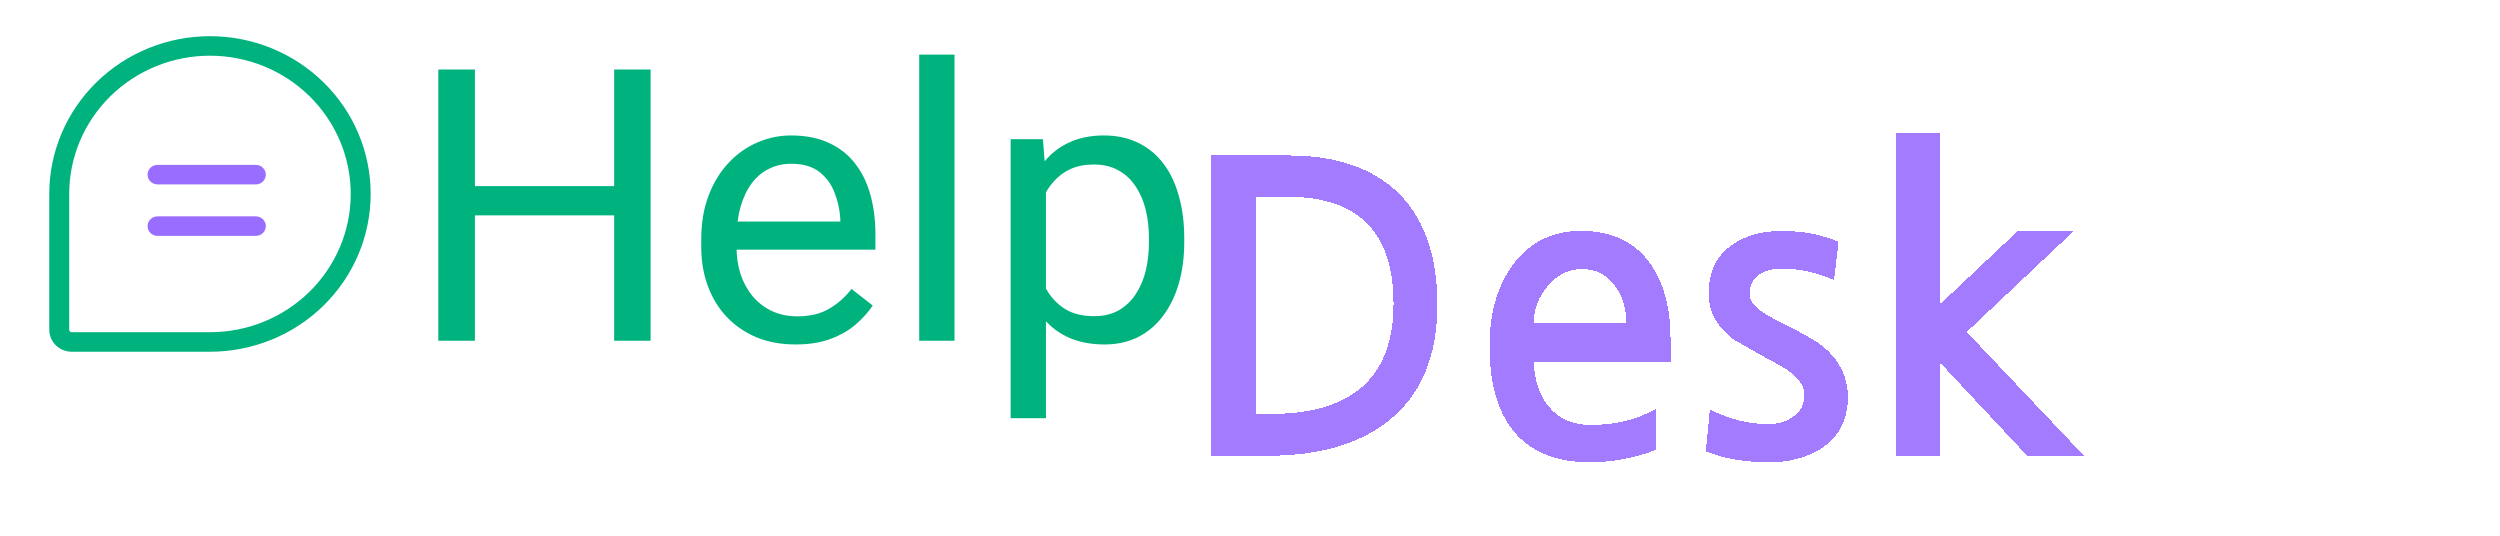 <svg width="154" height="33" viewBox="0 0 154 33" fill="none" xmlns="http://www.w3.org/2000/svg">
<path fill-rule="evenodd" clip-rule="evenodd" d="M12.934 3.431C10.635 3.431 8.43 4.328 6.803 5.925C5.177 7.522 4.263 9.688 4.263 11.948V20.31C4.263 20.331 4.267 20.351 4.274 20.37C4.282 20.389 4.294 20.406 4.308 20.42C4.323 20.434 4.34 20.445 4.359 20.453C4.378 20.46 4.398 20.464 4.418 20.464L4.426 20.464L12.934 20.464C14.072 20.464 15.2 20.244 16.252 19.816C17.303 19.388 18.259 18.761 19.065 17.97C19.87 17.179 20.509 16.241 20.945 15.207C21.381 14.174 21.605 13.066 21.605 11.948C21.605 10.829 21.381 9.721 20.945 8.688C20.509 7.655 19.87 6.716 19.065 5.925C18.259 5.134 17.303 4.507 16.252 4.08C15.2 3.652 14.072 3.431 12.934 3.431ZM12.934 21.667H4.429C4.246 21.668 4.065 21.634 3.895 21.567C3.724 21.498 3.569 21.397 3.438 21.269C3.308 21.141 3.205 20.989 3.136 20.822C3.067 20.655 3.033 20.478 3.035 20.299V11.948C3.035 9.37 4.077 6.899 5.933 5.076C7.79 3.253 10.308 2.229 12.934 2.229C14.234 2.229 15.522 2.48 16.723 2.969C17.924 3.457 19.015 4.173 19.934 5.076C20.854 5.978 21.583 7.05 22.08 8.229C22.577 9.408 22.833 10.671 22.833 11.948C22.833 13.224 22.577 14.487 22.08 15.666C21.583 16.845 20.854 17.917 19.934 18.819C19.015 19.722 17.924 20.438 16.723 20.927C15.522 21.415 14.234 21.667 12.934 21.667Z" fill="#00B37E"/>
<path fill-rule="evenodd" clip-rule="evenodd" d="M9.09 10.758C9.09 10.426 9.365 10.157 9.704 10.157H15.76C16.099 10.157 16.374 10.426 16.374 10.758C16.374 11.091 16.099 11.36 15.76 11.36H9.704C9.365 11.36 9.09 11.091 9.09 10.758Z" fill="#996DFF"/>
<path fill-rule="evenodd" clip-rule="evenodd" d="M9.09 13.93C9.09 13.598 9.365 13.328 9.704 13.328H15.76C16.099 13.328 16.374 13.598 16.374 13.93C16.374 14.262 16.099 14.531 15.76 14.531H9.704C9.365 14.531 9.09 14.262 9.09 13.93Z" fill="#996DFF"/>
<path d="M38.114 11.465V13.267H28.905V11.465H38.114ZM29.255 4.282V20.99H27V4.282H29.255ZM40.077 4.282V20.99H37.833V4.282H40.077Z" fill="#00B37E"/>
<path d="M49.005 21.219C48.125 21.219 47.326 21.074 46.609 20.783C45.9 20.485 45.289 20.068 44.775 19.532C44.268 18.997 43.879 18.362 43.606 17.627C43.333 16.893 43.197 16.09 43.197 15.218V14.736C43.197 13.726 43.349 12.827 43.653 12.039C43.957 11.243 44.37 10.57 44.892 10.019C45.413 9.468 46.006 9.052 46.668 8.768C47.33 8.485 48.016 8.344 48.725 8.344C49.628 8.344 50.407 8.497 51.062 8.803C51.724 9.109 52.266 9.537 52.686 10.088C53.107 10.631 53.419 11.274 53.621 12.016C53.824 12.75 53.925 13.554 53.925 14.426V15.378H44.483V13.646H51.763V13.485C51.732 12.934 51.615 12.399 51.412 11.878C51.218 11.358 50.906 10.93 50.477 10.593C50.049 10.256 49.465 10.088 48.725 10.088C48.234 10.088 47.782 10.191 47.369 10.398C46.956 10.597 46.602 10.895 46.306 11.293C46.01 11.691 45.78 12.177 45.616 12.75C45.452 13.324 45.371 13.986 45.371 14.736V15.218C45.371 15.807 45.452 16.361 45.616 16.881C45.788 17.394 46.033 17.845 46.352 18.236C46.679 18.626 47.073 18.932 47.533 19.154C48 19.375 48.53 19.486 49.122 19.486C49.885 19.486 50.532 19.333 51.062 19.027C51.592 18.721 52.055 18.312 52.453 17.799L53.761 18.821C53.489 19.226 53.142 19.613 52.721 19.98C52.3 20.347 51.782 20.645 51.167 20.875C50.559 21.104 49.839 21.219 49.005 21.219Z" fill="#00B37E"/>
<path d="M58.798 3.364V20.99H56.624V3.364H58.798Z" fill="#00B37E"/>
<path d="M64.431 10.96V25.763H62.257V8.573H64.244L64.431 10.96ZM72.95 14.678V14.919C72.95 15.822 72.841 16.66 72.623 17.432C72.405 18.197 72.085 18.863 71.665 19.429C71.252 19.995 70.741 20.435 70.134 20.749C69.526 21.062 68.829 21.219 68.042 21.219C67.239 21.219 66.53 21.089 65.915 20.829C65.299 20.569 64.778 20.19 64.349 19.693C63.92 19.196 63.578 18.599 63.321 17.903C63.071 17.207 62.9 16.422 62.806 15.55V14.265C62.9 13.347 63.075 12.525 63.332 11.798C63.589 11.071 63.928 10.451 64.349 9.939C64.778 9.419 65.296 9.025 65.903 8.757C66.511 8.482 67.212 8.344 68.007 8.344C68.801 8.344 69.507 8.497 70.122 8.803C70.737 9.101 71.255 9.53 71.676 10.088C72.097 10.647 72.412 11.316 72.623 12.096C72.841 12.869 72.95 13.73 72.95 14.678ZM70.776 14.919V14.678C70.776 14.059 70.71 13.477 70.578 12.934C70.445 12.383 70.239 11.901 69.958 11.488C69.686 11.067 69.335 10.738 68.907 10.501C68.478 10.256 67.968 10.134 67.376 10.134C66.83 10.134 66.355 10.226 65.95 10.409C65.553 10.593 65.214 10.842 64.933 11.155C64.653 11.461 64.423 11.813 64.244 12.211C64.072 12.601 63.944 13.007 63.858 13.427V16.399C64.014 16.935 64.232 17.44 64.513 17.914C64.793 18.381 65.167 18.76 65.635 19.05C66.102 19.333 66.69 19.475 67.399 19.475C67.983 19.475 68.486 19.356 68.907 19.119C69.335 18.874 69.686 18.542 69.958 18.121C70.239 17.7 70.445 17.218 70.578 16.675C70.71 16.124 70.776 15.539 70.776 14.919Z" fill="#00B37E"/>
<g style="mix-blend-mode:screen" filter="url(#filter0_d_404_416)">
<path d="M77.341 21.5H78.241C83.307 21.5 85.841 19.233 85.841 14.7C85.841 10.317 83.674 8.125 79.341 8.125H77.341V21.5ZM74.616 5.575H79.341C82.474 5.575 84.832 6.442 86.416 8.175C87.832 9.742 88.541 11.942 88.541 14.775C88.541 17.975 87.524 20.367 85.491 21.95C83.707 23.367 81.232 24.075 78.066 24.075H74.616V5.575ZM102.905 18.3H94.48C94.53 19.5 94.855 20.433 95.455 21.1C96.072 21.817 96.921 22.175 98.005 22.175C99.505 22.175 100.83 21.85 101.98 21.2V23.725C100.646 24.225 99.296 24.475 97.93 24.475C95.78 24.475 94.18 23.792 93.13 22.425C92.213 21.208 91.755 19.508 91.755 17.325C91.755 15.225 92.263 13.517 93.28 12.2C94.296 10.883 95.663 10.225 97.38 10.225C99.296 10.225 100.73 10.908 101.68 12.275C102.496 13.442 102.905 14.983 102.905 16.9V18.3ZM100.18 15.925C100.18 14.992 99.938 14.208 99.455 13.575C98.955 12.908 98.296 12.575 97.48 12.575C96.647 12.575 95.938 12.917 95.355 13.6C94.772 14.283 94.48 15.058 94.48 15.925H100.18ZM112.978 13.25C111.878 12.783 110.836 12.55 109.853 12.55C108.469 12.55 107.778 13.092 107.778 14.175C107.778 14.658 108.303 15.158 109.353 15.675C110.869 16.425 111.844 16.975 112.278 17.325C113.311 18.175 113.828 19.225 113.828 20.475C113.828 21.875 113.269 22.933 112.153 23.65C111.269 24.2 110.211 24.475 108.978 24.475C107.478 24.475 106.178 24.25 105.078 23.8L105.328 21.225C106.544 21.825 107.736 22.125 108.903 22.125C109.569 22.125 110.119 21.95 110.553 21.6C110.953 21.283 111.153 20.867 111.153 20.35C111.153 19.683 110.644 19.067 109.628 18.5C108.678 17.983 107.969 17.592 107.503 17.325C107.036 17.058 106.794 16.917 106.778 16.9C105.761 16.133 105.253 15.192 105.253 14.075C105.253 12.708 105.761 11.692 106.778 11.025C107.594 10.492 108.586 10.225 109.753 10.225C111.053 10.225 112.219 10.45 113.253 10.9L112.978 13.25ZM128.374 24.075H124.874L119.474 18.3V24.075H116.799V4.175H119.474V14.775L124.299 10.225H127.749L121.149 16.45L128.374 24.075Z" fill="#996DFF" fill-opacity="0.9" shape-rendering="crispEdges"/>
</g>
<defs>
<filter id="filter0_d_404_416" x="70.616" y="4.175" width="61.758" height="28.3" filterUnits="userSpaceOnUse" color-interpolation-filters="sRGB">
<feFlood flood-opacity="0" result="BackgroundImageFix"/>
<feColorMatrix in="SourceAlpha" type="matrix" values="0 0 0 0 0 0 0 0 0 0 0 0 0 0 0 0 0 0 127 0" result="hardAlpha"/>
<feOffset dy="4"/>
<feGaussianBlur stdDeviation="2"/>
<feComposite in2="hardAlpha" operator="out"/>
<feColorMatrix type="matrix" values="0 0 0 0 0 0 0 0 0 0 0 0 0 0 0 0 0 0 0.25 0"/>
<feBlend mode="normal" in2="BackgroundImageFix" result="effect1_dropShadow_404_416"/>
<feBlend mode="normal" in="SourceGraphic" in2="effect1_dropShadow_404_416" result="shape"/>
</filter>
</defs>
</svg>

